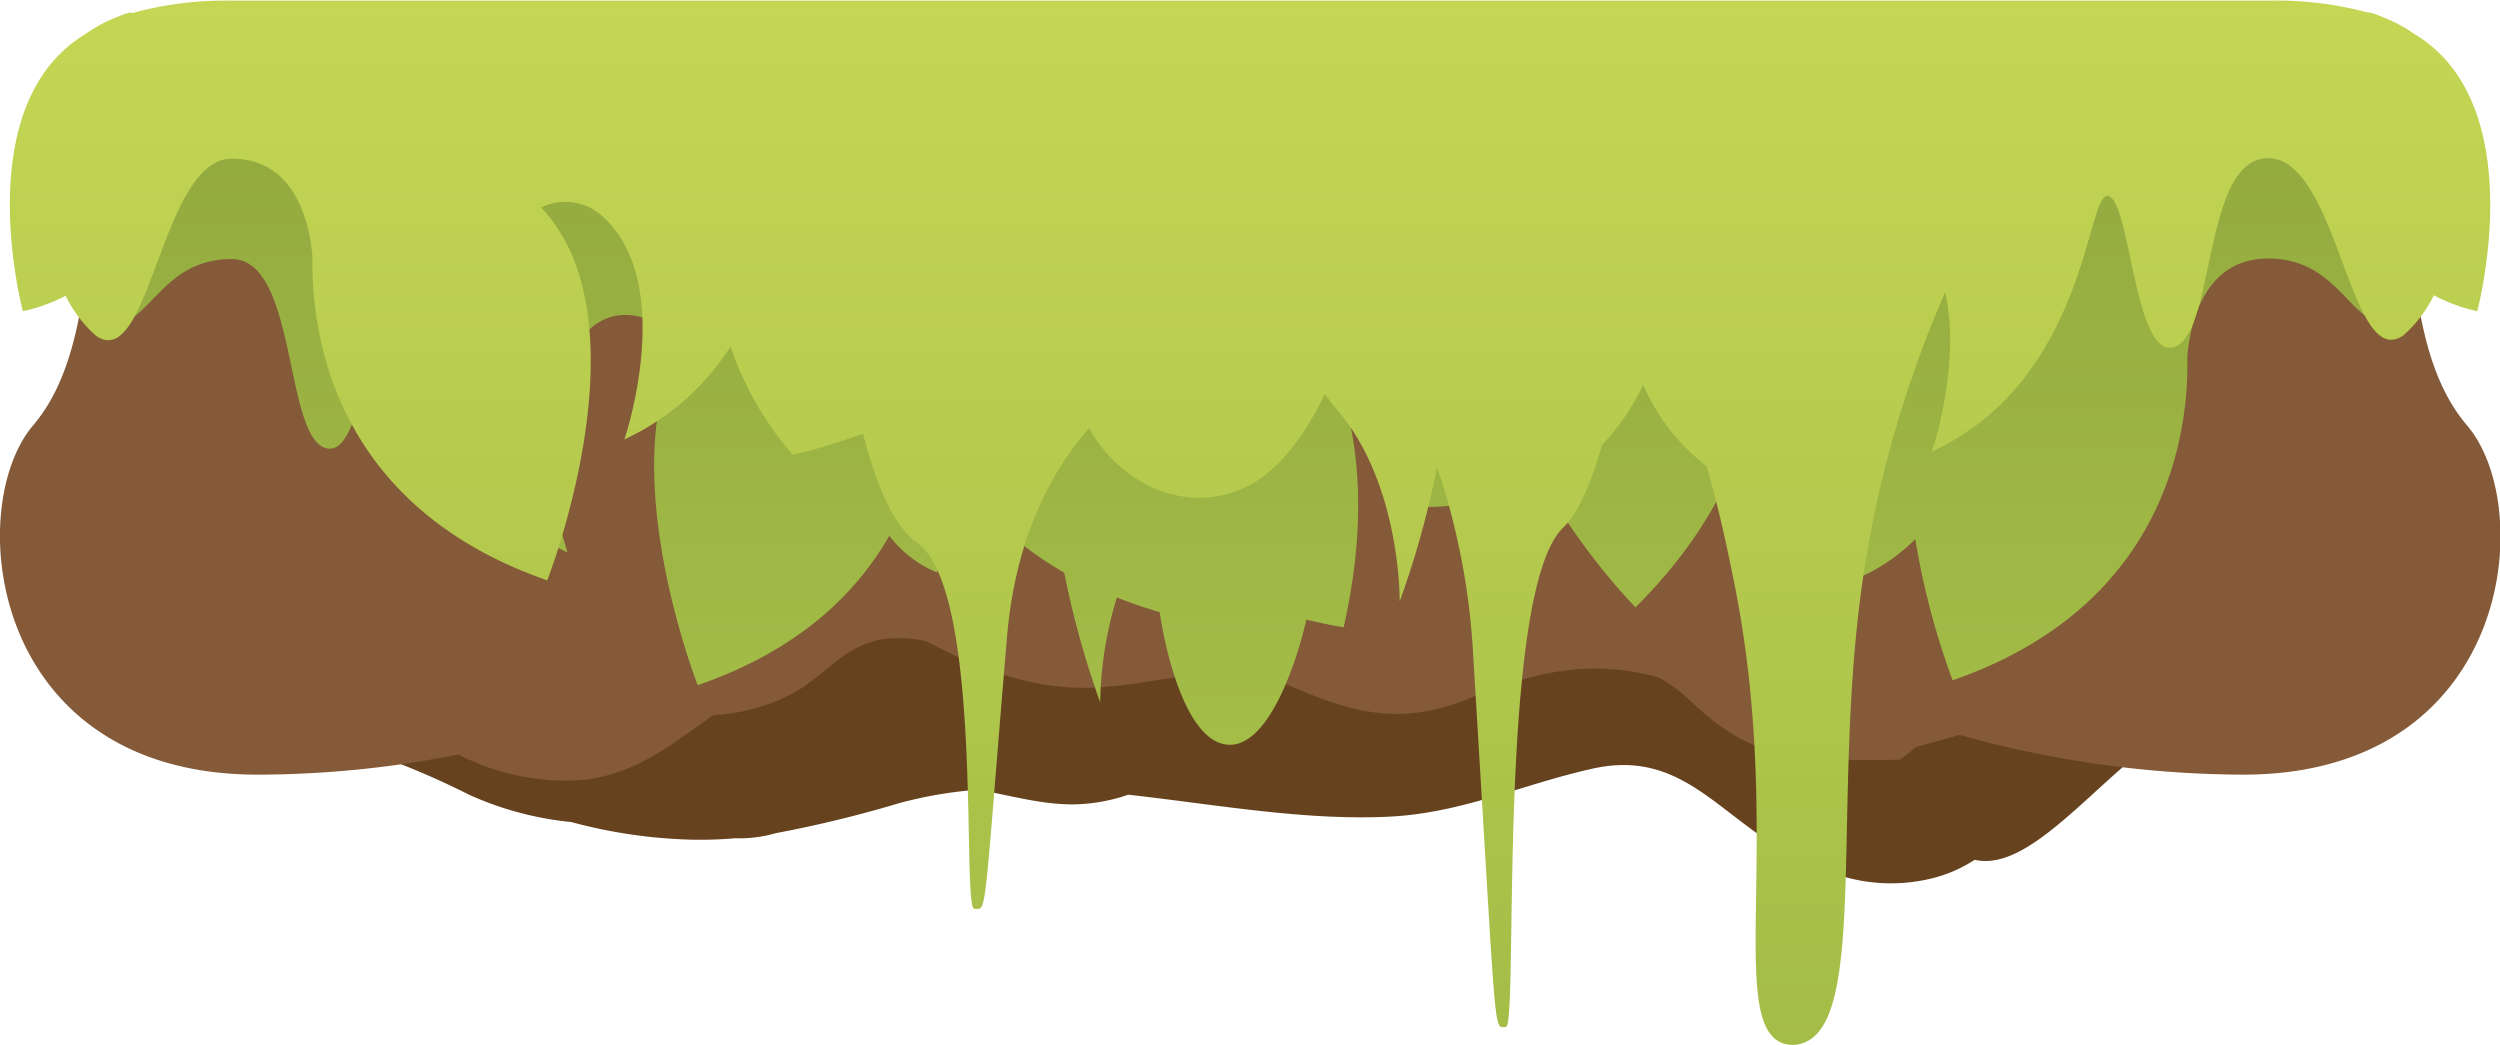 <svg xmlns="http://www.w3.org/2000/svg" xmlns:xlink="http://www.w3.org/1999/xlink" width="200.83" height="83.94">
  <defs>
    <style>
      .cls-1 {
        fill: #66421f;
      }

      .cls-2 {
        fill: #845a38;
      }

      .cls-3 {
        fill: url(#linear-gradient);
      }

      .cls-4 {
        fill: url(#linear-gradient-2);
      }
    </style>
    <linearGradient id="linear-gradient" x1="100.42" y1="6.55" x2="100.42" y2="59.82" gradientUnits="userSpaceOnUse">
      <stop offset="0" stop-color="#92a83f"/>
      <stop offset="1" stop-color="#a4bd47"/>
    </linearGradient>
    <linearGradient id="linear-gradient-2" x1="100.42" x2="100.42" y2="83.94" gradientUnits="userSpaceOnUse">
      <stop offset="0" stop-color="#c5d654"/>
      <stop offset="1" stop-color="#a4bd47"/>
    </linearGradient>
  </defs>
  <title>PlatformGrass</title>
  <g id="Layer_2" data-name="Layer 2">
    <g id="Layer_1-2" data-name="Layer 1">
      <g>
        <g>
          <path class="cls-1" d="M11.53,22.86c-5.62,8-12.42,33.76,9.17,33.76,3.29,0,6.45,1.8,9.46,4a65.36,65.36,0,0,1,7.56,3.24,26.11,26.11,0,0,0,8,2.16l.11,0a41,41,0,0,0,9.62,1.43,32.91,32.91,0,0,0,3.6-.11,10.44,10.44,0,0,0,3.27-.41,96.5,96.5,0,0,0,9.91-2.41,33.86,33.86,0,0,1,6.31-1.08c2.54.43,4.94,1.17,7.62,1.18a14.24,14.24,0,0,0,4.48-.78c7,.78,14,2.08,20.84,1.77,5.91-.26,10.86-2.63,16.49-3.87,6.08-1.34,9.1,2.37,13.47,5.41l1,.68a8,8,0,0,0,5.3,2.48,13.69,13.69,0,0,0,7.8.16,11.23,11.23,0,0,0,3.09-1.4c6,1.38,13.37-12.43,21.46-12.43,21.59,0,14.79-25.8,9.17-33.76s5.55-6.29,1.77-8.64-11.53-2.55-11.53-2.55H142.28V31.13H58.55V11.67H21.29s-7.75.2-11.53,2.55S17.15,14.9,11.53,22.86Z"/>
          <path class="cls-2" d="M20.7,62.23a82.87,82.87,0,0,0,16.11-1.62,19,19,0,0,0,9.83,2.06c4.5-.42,7.45-3,10.67-5.23a15,15,0,0,0,6.35-1.73c2.85-1.53,4.27-4.15,7.83-4.42a10.39,10.39,0,0,1,2.89.21c4,2.1,8.22,3.84,13,3.75,6.12-.12,10.58-2.6,16.61,0,5.07,2.18,8.83,3,14.16.81s9.74-3.09,15.08-1.65a13,13,0,0,1,2.57,1.9c3.05,2.9,5.69,4.36,10.3,4.61a61.38,61.38,0,0,0,6.52.1,7.74,7.74,0,0,0,1.24-1l1.41-.38c.69-.19,1.4-.39,2.12-.61a85.56,85.56,0,0,0,22.79,3.2c21.59,0,23.66-21.44,18-28.06s-3.32-18.43-7.1-20.38-11.53-2.12-11.53-2.12H21.29s-7.75.17-11.53,2.12S8.28,27.56,2.66,34.17-.89,62.23,20.7,62.23Z"/>
        </g>
        <g>
          <path class="cls-3" d="M182.23,6.55V8.11H18.61V6.55H9V26.08c3.07,0,4-5.27,9.62-5.27,5.21,0,4.22,14,7.46,15.16s3.54-11.52,5.33-12.11S33,38.55,45.59,44.38c0,0-4.29-12.65,1.85-18,2.15-1.87,4.93-1.17,7.38,1-5.75,9.9,1.23,27.66,1.23,27.66,8.06-2.78,12.71-7.32,15.39-12A9.36,9.36,0,0,0,75.29,46,30.08,30.08,0,0,1,77,37.29C78.67,41.21,82,44,85.49,46a72.9,72.9,0,0,0,2.89,10.42A30.19,30.19,0,0,1,89.72,48c1.21.47,2.38.86,3.44,1.18.45,3.07,2.14,10.65,5.65,10.65,3.29,0,5.52-7.25,6.13-10.06,1.83.45,3,.62,3,.62,1.63-7.25,1.4-13,.23-17.62a13.16,13.16,0,0,0,6.09-1.26,46.5,46.5,0,0,0-.67,9.16,15,15,0,0,0,9.92-2.72,52.19,52.19,0,0,0,7.87,10.84c5.37-5.34,8.07-10.69,9.24-15.54A24.87,24.87,0,0,0,143,37.13a46,46,0,0,0-.93,10.48,14.87,14.87,0,0,0,11.79-4.3,60.55,60.55,0,0,0,3,11.34c17.27-6,19-20,18.85-26,.23-2.66,1.34-7.88,6.5-7.88,5.61,0,6.54,5.27,9.61,5.27V6.55ZM97.93,30v.6a1.72,1.72,0,0,1-.07-.21C97.89,30.24,97.9,30.11,97.93,30Z"/>
          <path class="cls-4" d="M194.23,2.9l-.42-.26a11.24,11.24,0,0,0-2.36-1.25c-.26-.11-.5-.21-.72-.28l-.32-.1L190.19,1a28.54,28.54,0,0,0-8-.95H18.61a28.57,28.57,0,0,0-8,1L10.42,1l-.32.1c-.22.07-.46.17-.72.28A11.24,11.24,0,0,0,7,2.64L6.6,2.9C-2.54,8.76,1.84,25,1.84,25a13.61,13.61,0,0,0,3.43-1.24,10.37,10.37,0,0,0,2.45,3.22c4.34,3,5.21-14.23,10.89-14.23,5.15,0,6.26,5.21,6.49,7.87-.11,6,1.58,20,18.86,26,0,0,8.18-20.84-.49-29.95a4.4,4.4,0,0,1,4.84.63c6.14,5.37,1.85,18,1.85,18a20.17,20.17,0,0,0,8.53-7.47,25.57,25.57,0,0,0,5,8.7,44.8,44.8,0,0,0,5.64-1.7c1,3.94,2.43,7.43,4.34,8.77,5.39,3.79,3.56,29.41,4.6,29.41s.7,1.16,2.61-21.69c.65-7.8,3.34-13.19,6.6-16.92l.09.16C90,38.7,94.66,41,99,39.56c3.49-1.12,5.71-4.46,7.44-7.91a13.11,13.11,0,0,0,.9,1.18c5.22,6,5.1,15.48,5.1,15.48a73.08,73.08,0,0,0,3-10.8,56.61,56.61,0,0,1,2.92,15.41c1.91,31.17,1.57,29.58,2.61,29.58s-.78-34.94,4.6-40.11c1.24-1.19,2.27-3.62,3.12-6.64A18.6,18.6,0,0,0,132,30.91a16.54,16.54,0,0,0,5.09,6.53c1,3.43,1.65,6.55,2.23,9.41,4,19.95-.61,35.12,3.82,36.93a2.5,2.5,0,0,0,1.74,0c5.14-1.85,2.28-19.4,4.69-36.73a90,90,0,0,1,6.69-23.57c1.31,5.79-1.06,12.79-1.06,12.79,12.62-5.83,12.39-21.11,14.19-20.52s2.08,13.3,5.33,12.11,2.25-15.15,7.47-15.15c5.67,0,6.54,17.24,10.88,14.23a10.37,10.37,0,0,0,2.45-3.22A13.61,13.61,0,0,0,199,25S203.37,8.76,194.23,2.9Z"/>
        </g>
      </g>
    </g>
  </g>
</svg>
